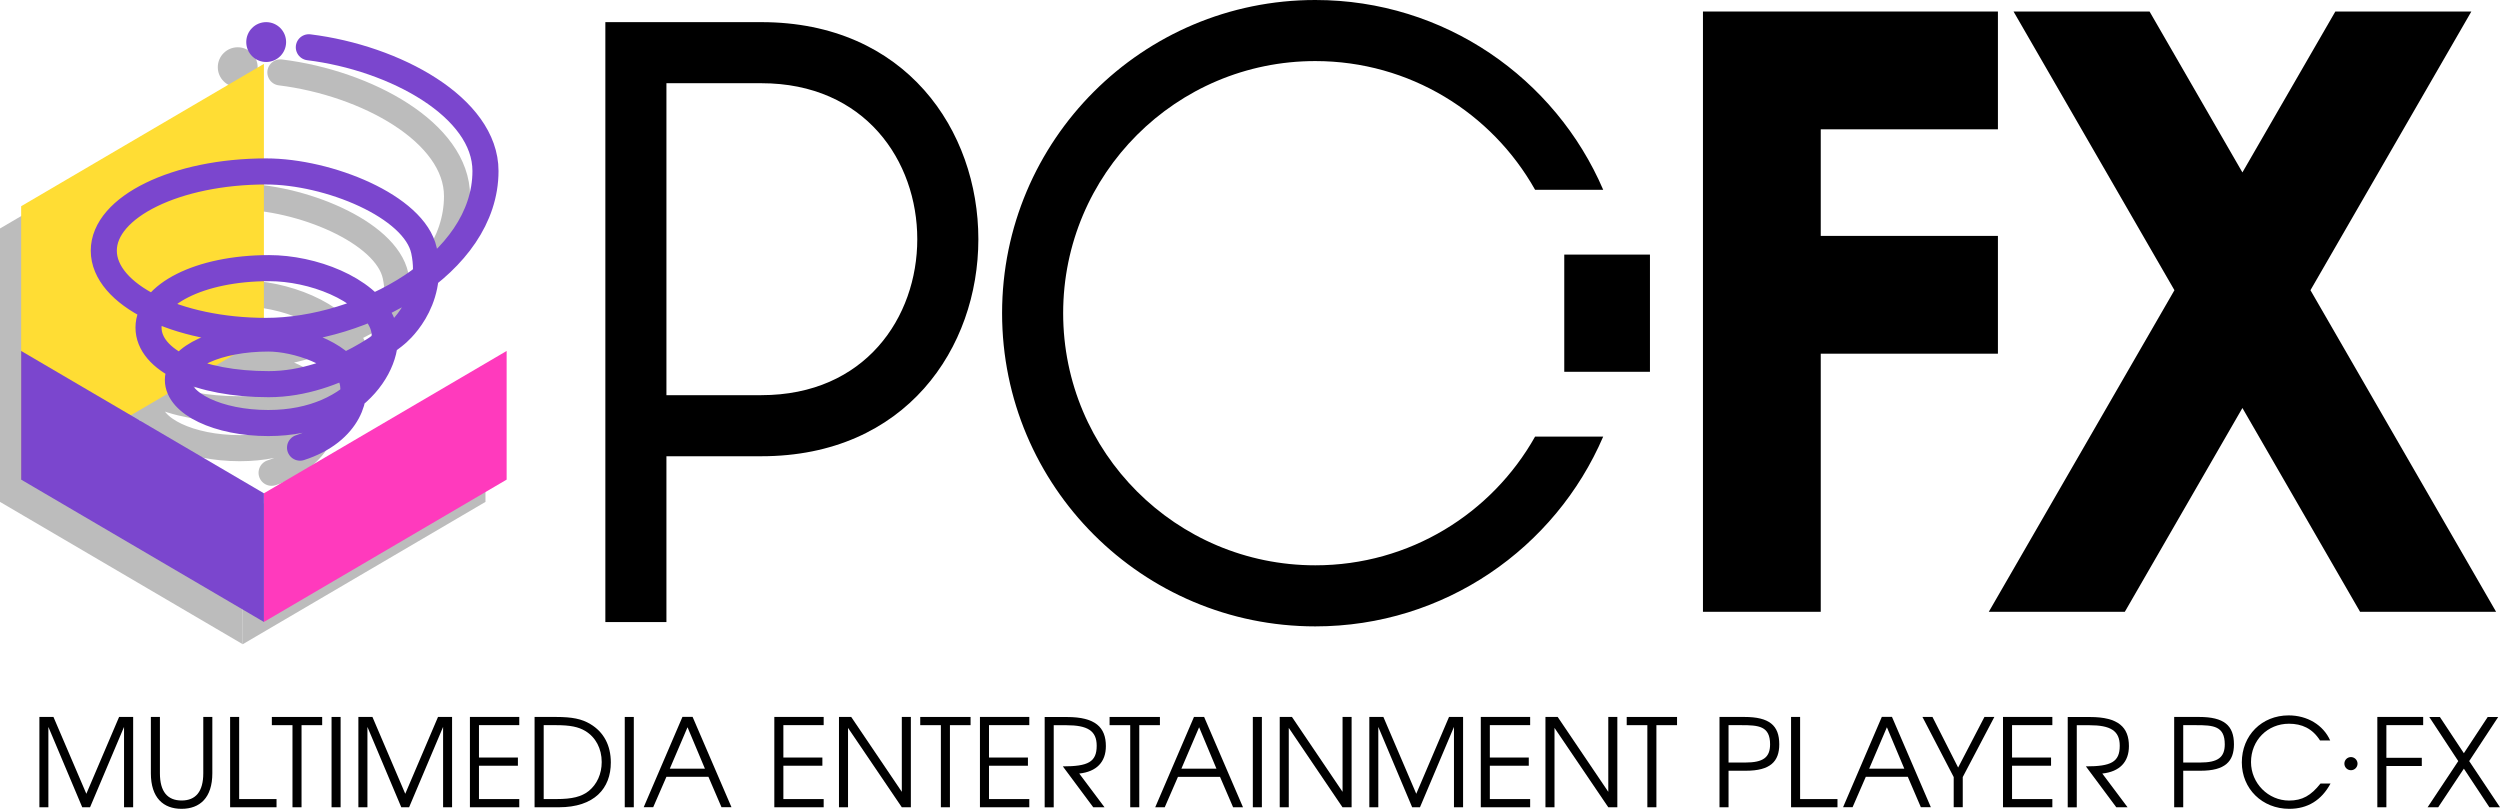 <?xml version="1.0" encoding="utf-8"?>
<!-- Generator: Adobe Illustrator 25.1.0, SVG Export Plug-In . SVG Version: 6.00 Build 0)  -->
<svg version="1.1" id="Layer_1" xmlns="http://www.w3.org/2000/svg" xmlns:xlink="http://www.w3.org/1999/xlink" x="0px" y="0px"
	 viewBox="0 0 3839.5 1242.2" style="enable-background:new 0 0 3839.5 1242.2;" xml:space="preserve">
<style type="text/css">
	.st0{fill:#444444;}
	.st1{fill:none;stroke:#BCBCBC;stroke-width:40.052;stroke-linecap:round;stroke-miterlimit:10;}
	.st2{fill:#BCBCBC;}
	.st3{fill:#FFDD34;}
	.st4{fill:#7B46CE;}
	.st5{fill:none;stroke:#7B46CE;stroke-width:40.052;stroke-linecap:round;stroke-miterlimit:10;}
	.st6{fill:#FF3ABD;}
	.st7{fill:none;stroke:#BCBCBC;stroke-width:40.114;stroke-linecap:round;stroke-miterlimit:10;}
	.st8{fill:none;stroke:#7B46CE;stroke-width:40.114;stroke-linecap:round;stroke-miterlimit:10;}
	.st9{fill:#E0E0E0;}
	.st10{fill:#FFFFFF;}
	.st11{fill:none;stroke:#FFFFFF;stroke-width:6.277;stroke-miterlimit:10;}
	.st12{fill:none;stroke:#FFFFFF;stroke-width:6.008;stroke-miterlimit:10;}
	.st13{fill:none;stroke:#000000;stroke-width:6.277;stroke-miterlimit:10;}
	.st14{fill:none;stroke:#000000;stroke-width:6.008;stroke-miterlimit:10;}
	.st15{fill:none;stroke:#000000;stroke-width:6.291;stroke-miterlimit:10;}
	.st16{fill:none;stroke:#000000;stroke-width:37.975;stroke-linecap:round;stroke-miterlimit:10;}
	.st17{clip-path:url(#SVGID_2_);}
	.st18{fill:#FFFFFF;stroke:#000000;stroke-width:6.627;stroke-miterlimit:10;}
	.st19{clip-path:url(#SVGID_4_);}
	.st20{fill:none;stroke:#000000;stroke-width:40.693;stroke-linecap:round;stroke-miterlimit:10;}
	.st21{clip-path:url(#SVGID_6_);}
	.st22{clip-path:url(#SVGID_8_);}
</style>
<g>
	<g>
		<path d="M190.5,1239.8v-123.4l-52.2,123.4h-12l-52-123.4v123.4H60.5v-138.7h21.6l50.5,118l50.3-118h21.6v138.7H190.5z"/>
		<path d="M278.8,1242.2c-27.9,0-47.1-16.9-47.1-54.6v-86.5h13.9v86.5c0,28.3,11.7,41.8,33.4,41.8c21.4,0,33.2-13.5,33.2-41.8v-86.5
			h13.9v86.5C326.1,1225.3,306.9,1242.2,278.8,1242.2z"/>
		<path d="M353.4,1239.8v-138.7h13.9v126.1h57.4v12.6H353.4z"/>
		<path d="M463.1,1113.7v126.1h-13.9v-126.1h-31.7v-12.6h77.3v12.6H463.1z"/>
		<path d="M509.2,1239.8v-138.7h13.9v138.7H509.2z"/>
		<path d="M680.5,1239.8v-123.4l-52.2,123.4h-12l-52-123.4v123.4h-13.9v-138.7h21.6l50.4,118l50.3-118h21.6v138.7H680.5z"/>
		<path d="M721.7,1239.8v-138.7h75.8v12.6h-61.9v49.7h59.8v12.6h-59.8v51.2h61.9v12.6H721.7z"/>
		<path d="M858.4,1239.8h-37.4v-138.7h32.7c25.1,0,39.8,3,52.9,10.9c20.6,12.2,31.5,32.8,31.5,58.9
			C938.2,1210.9,912.7,1239.8,858.4,1239.8z M899,1122.7c-10.5-6.4-23.6-9-44.7-9H835v113.5h19.3c24.6,0,38.8-3.6,49.9-12.4
			c12.7-10.3,19.9-26.3,19.9-44.5C924.1,1149.7,914.9,1132.3,899,1122.7z"/>
		<path d="M959.5,1239.8v-138.7h13.9v138.7H959.5z"/>
		<path d="M1108.1,1239.8L1088,1193h-64.5l-20.3,46.7h-14.6l59.5-138.7h15.6l59.7,138.7H1108.1z M1055.9,1116.9l-27.2,63.6h53.9
			L1055.9,1116.9z"/>
		<path d="M1189.2,1239.8v-138.7h75.8v12.6h-61.9v49.7h59.9v12.6h-59.9v51.2h61.9v12.6H1189.2z"/>
		<path d="M1385,1239.8l-82.6-121.9v121.9h-13.9v-138.7h18.8l77.7,115v-115h13.9v138.7H1385z"/>
		<path d="M1458.9,1113.7v126.1H1445v-126.1h-31.7v-12.6h77.3v12.6H1458.9z"/>
		<path d="M1505,1239.8v-138.7h75.8v12.6h-61.9v49.7h59.8v12.6h-59.8v51.2h61.9v12.6H1505z"/>
		<path d="M1657.5,1188l38.8,51.8H1679l-46.7-62.8c38.8,0,52-6.7,52-31.7c0-23.1-14.2-31.5-46.5-31.5h-19.5v126.1h-13.9v-138.7h34.3
			c43.5,0,59.7,15.8,59.7,44.7C1698.4,1170.3,1684.1,1185.2,1657.5,1188z"/>
		<path d="M1749.7,1113.7v126.1h-13.9v-126.1h-31.7v-12.6h77.3v12.6H1749.7z"/>
		<path d="M1893.8,1239.8l-20.1-46.7h-64.6l-20.3,46.7h-14.6l59.5-138.7h15.6l59.7,138.7H1893.8z M1841.6,1116.9l-27.2,63.6h53.8
			L1841.6,1116.9z"/>
		<path d="M1924.1,1239.8v-138.7h13.9v138.7H1924.1z"/>
		<path d="M2061.8,1239.8l-82.5-121.9v121.9h-13.9v-138.7h18.8l77.7,115v-115h13.9v138.7H2061.8z"/>
		<path d="M2233,1239.8v-123.4l-52.2,123.4h-12l-52-123.4v123.4H2103v-138.7h21.6l50.5,118l50.3-118h21.6v138.7H2233z"/>
		<path d="M2274.2,1239.8v-138.7h75.8v12.6h-61.9v49.7h59.8v12.6h-59.8v51.2h61.9v12.6H2274.2z"/>
		<path d="M2470,1239.8l-82.6-121.9v121.9h-13.9v-138.7h18.8l77.7,115v-115h13.9v138.7H2470z"/>
		<path d="M2543.9,1113.7v126.1H2530v-126.1h-31.7v-12.6h77.3v12.6H2543.9z"/>
		<path d="M2681.3,1183.7h-26.6v56.1h-13.9v-138.7h38.3c38.1,0,53.5,12.9,53.5,42C2732.6,1169.4,2719,1183.7,2681.3,1183.7z
			 M2674.4,1113.7h-19.7v57.4h25.7c27.6,0,38.1-7.9,38.1-28C2718.5,1115,2700.8,1113.7,2674.4,1113.7z"/>
		<path d="M2750.7,1239.8v-138.7h13.9v126.1h57.4v12.6H2750.7z"/>
		<path d="M2950.1,1239.8L2930,1193h-64.5l-20.3,46.7h-14.6l59.5-138.7h15.6l59.7,138.7H2950.1z M2897.9,1116.9l-27.2,63.6h53.9
			L2897.9,1116.9z"/>
		<path d="M3014.4,1193.4v46.3h-13.9v-46.3l-48-92.3h15.4l39.4,77.7l40.4-77.7h15.2L3014.4,1193.4z"/>
		<path d="M3076.2,1239.8v-138.7h75.8v12.6h-61.9v49.7h59.9v12.6h-59.9v51.2h61.9v12.6H3076.2z"/>
		<path d="M3228.7,1188l38.8,51.8h-17.3l-46.7-62.8c38.8,0,52-6.7,52-31.7c0-23.1-14.3-31.5-46.5-31.5h-19.5v126.1h-13.9v-138.7
			h34.3c43.5,0,59.7,15.8,59.7,44.7C3269.6,1170.3,3255.3,1185.2,3228.7,1188z"/>
		<path d="M3379.6,1183.7H3353v56.1h-13.9v-138.7h38.3c38.1,0,53.5,12.9,53.5,42C3430.9,1169.4,3417.4,1183.7,3379.6,1183.7z
			 M3372.7,1113.7H3353v57.4h25.7c27.6,0,38.1-7.9,38.1-28C3416.8,1115,3399.2,1113.7,3372.7,1113.7z"/>
		<path d="M3515.8,1242.2c-41.5,0-72.8-30.8-72.8-71.3c0-41.5,30.6-72.2,71.9-72.2c28.7,0,53.1,14.7,63.8,38.5h-15.6
			c-11.8-18.6-28.1-25.7-47.7-25.7c-33,0-58.3,25.5-58.3,58.9c0,32.5,26.5,59.1,58.5,59.1c20.3,0,33.6-7.7,48.2-26.1h15.4
			C3565.3,1229.1,3544,1242.2,3515.8,1242.2z"/>
		<path d="M3665,1113.7v50.1h54.4v12.6H3665v63.4h-13.9v-138.7h70.4v12.6L3665,1113.7L3665,1113.7z"/>
		<path d="M3823.2,1239.8l-39.2-59.3l-39.4,59.3h-16.3l47.1-70.9l-44.5-67.7h16.3l36.8,55.6l36.6-55.6h16.1l-44.5,67.7l47.3,70.9
			H3823.2z"/>
		<path d="M3610.6,1182.9c-5.6,0-10.1-4.5-10.1-10.1c0-5.6,4.5-10.1,10.1-10.1c5.4,0,10.1,4.5,10.1,10.1
			C3620.7,1178.5,3616,1182.9,3610.6,1182.9z"/>
	</g>
	<g>
		<path d="M1169.2,34L1169.2,34l-171.3,0v0h-68.2v921.4h93.8V700.7h145.7c0,0,0,0,0,0C1613.7,700.7,1613.7,34,1169.2,34z
			 M1169.2,606.9L1169.2,606.9l-145.7,0V127.8h145.7c0,0,0,0,0,0C1488.6,127.8,1488.6,606.9,1169.2,606.9z"/>
		<path d="M2020,868.2c-213.8,0-387.2-173.4-387.2-387.2c0-213.8,173.4-387.2,387.2-387.2c145,0,271.3,79.7,337.6,197.7h104.6
			C2388.6,120.1,2218.4,0,2020,0c-265.7,0-481,215.4-481,481c0,265.7,215.4,481,481,481c198.3,0,368.6-120.1,442.2-291.5h-104.6
			C2291.3,788.5,2165,868.2,2020,868.2z"/>
		<rect x="2402.4" y="391" width="131.6" height="180"/>
		<polygon points="3068.4,543.2 3068.4,362.3 2796.3,362.3 2796.3,198.6 3068.4,198.6 3068.4,17.7 2796.3,17.7 2655.6,17.7 
			2615.4,17.7 2615.4,939.6 2796.3,939.6 2796.3,543.2 		"/>
		<polygon points="3548.4,445.7 3795.5,17.7 3586.6,17.7 3443.9,264.8 3301.3,17.7 3092.4,17.7 3339.5,445.7 3054.4,939.6 
			3263.3,939.6 3443.9,626.6 3624.6,939.6 3833.5,939.6 		"/>
	</g>
	<g>
		<path class="st1" d="M430.6,111.2c132.4,16.4,271.3,92.3,271.3,190c0,143.7-189.2,245.6-336.9,245.6
			c-137.7,0-249.3-55.9-249.3-123.2S227.3,301.9,365,301.9c95.4,0,227.9,53.5,242.5,121.6c17.2,81.1-43,128.4-43,128.4
			s-88.4,76.7-195.6,76.7s-184.5-36.5-184.5-86.9c0-50.4,78-91.3,185.1-91.3c66.4,0,148.3,30.9,172.6,81.8
			c24.3,50.7-32.9,156.1-173.8,156.1c-76.7,0-138.8-29.6-138.8-66.1c0-36.5,62.1-63.7,138.8-63.7c44.1,0,110,23.1,126.6,57.8
			c12.7,26.5-0.9,85-77.8,109.8"/>
		<circle class="st2" cx="365.1" cy="103.2" r="30.6"/>
		<g>
			<polygon class="st2" points="0,350.9 0,770.8 372.8,552.1 372.8,132.3 			"/>
			<polygon class="st2" points="372.8,791.8 372.8,989.4 745.6,770.8 745.6,573.2 			"/>
			<polygon class="st2" points="372.8,791.8 372.8,989.4 0,770.8 0,573.2 			"/>
		</g>
		<polygon class="st3" points="32.5,316.7 32.5,736.6 405.3,517.9 405.3,98.1 		"/>
		<circle class="st4" cx="408.8" cy="64.6" r="30.6"/>
		<path class="st5" d="M474.3,72.6c132.4,16.4,271.3,92.3,271.3,190c0,143.7-189.2,245.6-336.9,245.6
			c-137.7,0-249.3-55.9-249.3-123.2S271,263.3,408.7,263.3c95.4,0,227.9,53.5,242.5,121.6c17.2,81.1-43,128.4-43,128.4
			s-88.4,76.7-195.6,76.7s-184.5-36.5-184.5-86.9s78-91.3,185.1-91.3c66.4,0,148.3,30.9,172.6,81.8
			c24.3,50.7-32.9,156.1-173.8,156.1c-76.7,0-138.8-29.6-138.8-66.1c0-36.5,62.1-63.7,138.8-63.7c44.1,0,110,23.1,126.6,57.8
			c12.7,26.5-0.9,85-77.8,109.8"/>
		<polygon class="st6" points="405.3,757.6 405.3,955.2 778.1,736.6 778.1,539 		"/>
		<polygon class="st4" points="405.3,757.6 405.3,955.2 32.5,736.6 32.5,539 		"/>
	</g>
</g>
</svg>
